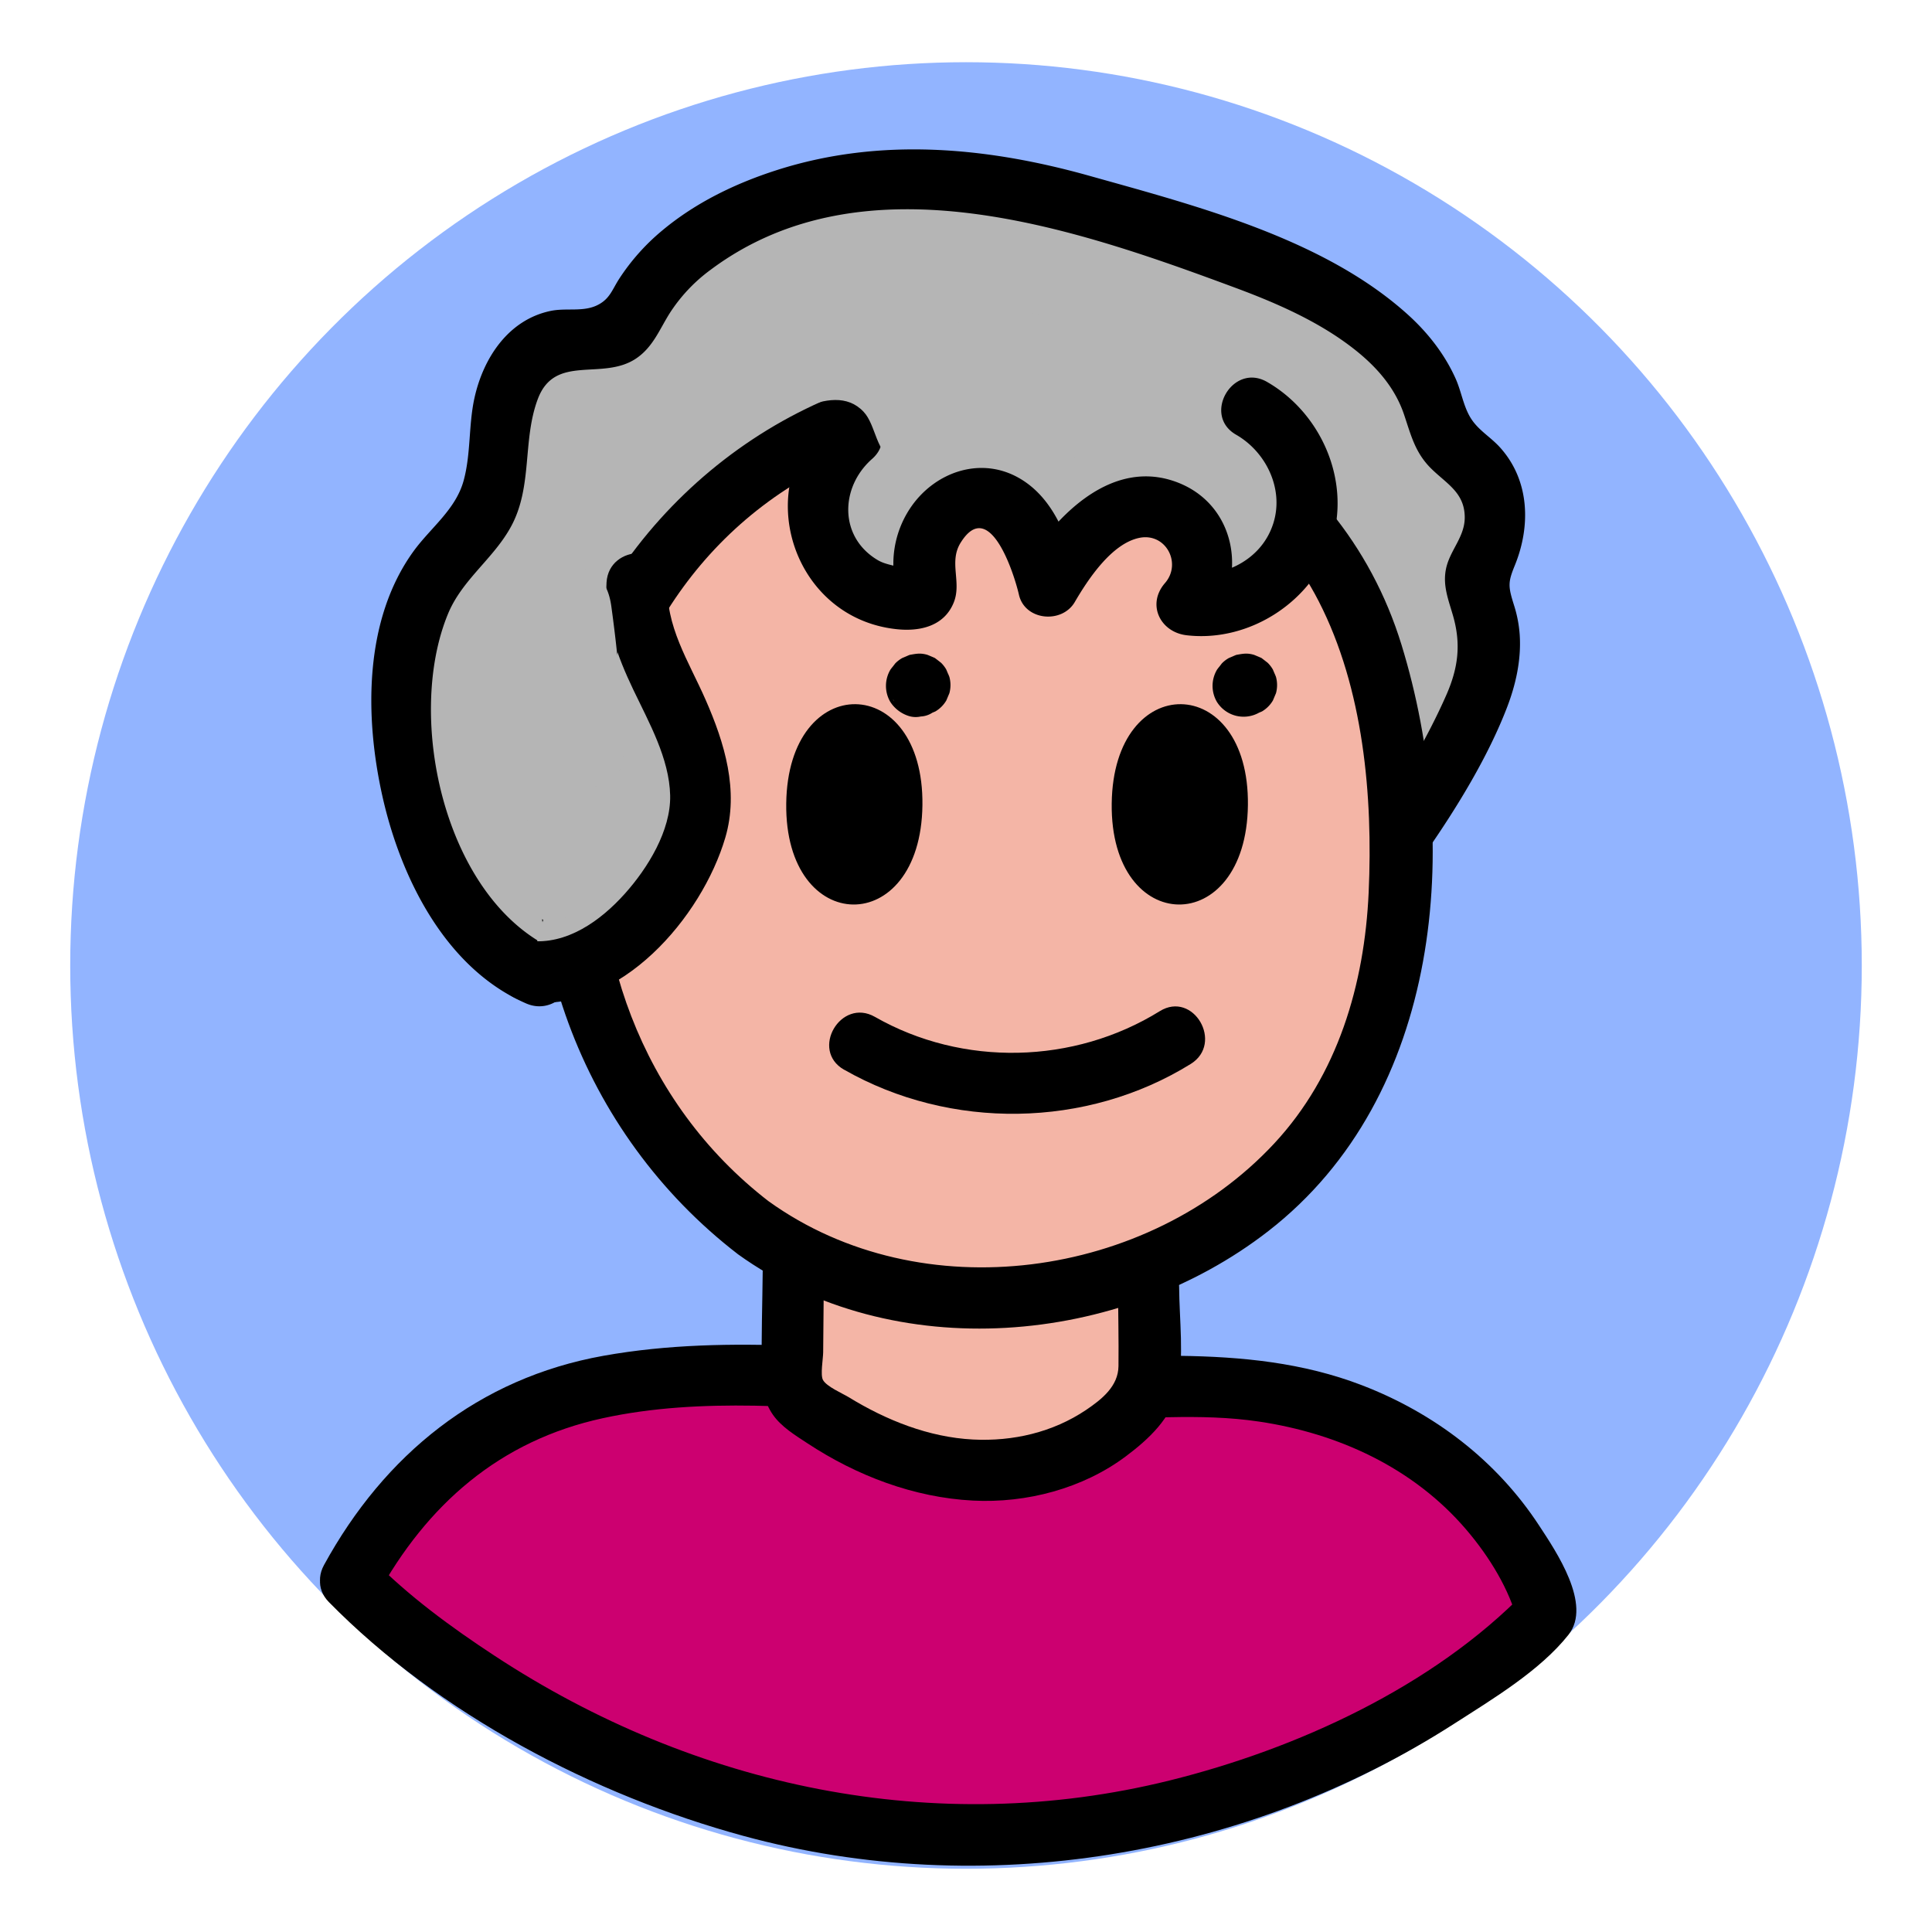 <svg id="Layer_1" data-name="Layer 1" xmlns="http://www.w3.org/2000/svg" viewBox="0 0 1500 1500"><defs><style>.cls-1{fill:#92b4ff;}.cls-2{fill:#b5b5b5;}.cls-3{fill:#cc0070;}.cls-4{fill:#f4b5a6;}</style></defs><title>Kid Talk</title><ellipse class="cls-1" cx="750" cy="749.6" rx="695.48" ry="701.3"/><path class="cls-2" d="M420.55,758.62c-99.22-39.8-141.13-236.48-79.14-318.44,11.21-14.81,26.18-26.89,34.85-43.32,11.77-22.3,10.15-48.93,13.65-73.91s16.12-52.62,40.71-58.23c17.18-3.92,37.53,3.71,51.51-7,6.39-4.91,9.78-12.65,13.53-19.78,36.26-68.9,138.14-98,211-99,72.21-1,142.31,22.16,210.81,45,47.68,15.92,96.06,32.18,137.53,60.6,25.6,17.54,49,40.88,57.81,70.64,2.5,8.44,3.88,17.45,8.8,24.75,5.25,7.8,13.82,12.57,20.87,18.79,16.41,14.47,21.2,37.81,17,58.63-2.07,10.2-13.33,22.06-14,31.1-1,12.81,8.73,26.62,10.36,39.93,5.5,45.09-24.1,83.85-44.52,121C1089,650,1064.6,684,1026.41,711.41,950.08,766.22,886,839.53,801.9,885.85c-8.18,4.51-16.91,8.93-26.25,8.84s-19.3-6.28-20.37-15.56"/><path d="M432.53,738.13C345.79,700.52,314,558.2,347.89,476.45c11-26.51,35.37-42.78,48.86-67.61,17-31.21,8.71-67,20.84-99.14,13.39-35.42,50.33-13.65,76.51-31.52,12.78-8.72,17.79-22.06,25.64-34.65a126.79,126.79,0,0,1,32-34.08c119.5-89.26,283.09-32.12,407.11,13.88,33,12.25,66.78,27,94.42,49.25,16.27,13.12,29.9,28.93,36.71,48.94,5.44,16,8.53,29.71,21.08,42.18,12,11.87,26,18.63,26.16,37.77.13,15.66-11.78,25.8-14.65,40.7-2.51,13,2.25,24.14,5.72,36.44,6.19,22,3.74,40.4-5.5,61.3-15.46,35-37.55,72.38-60.47,103.06-23,30.87-53.92,51.48-83.62,75.27-33.19,26.6-64.44,55.5-97.13,82.69-10.15,8.43-103,73-103.37,71.89-10.44-28.45-56.33-16.16-45.77,12.62,31.67,86.28,150-23.56,186.47-54.11,35.51-29.78,69.43-61.56,106.34-89.64,32-24.32,60.08-48.58,83.15-81.91,23.19-33.5,46.82-72.14,61.53-110.2,6.91-17.87,11.22-37.14,10-56.39a97.14,97.14,0,0,0-4.4-23.16c-4.67-14.9-4.84-17.77.62-31.15,12.28-30.14,11.66-65.4-11.16-91.09-7.85-8.84-17.62-13.81-23.6-24-5.27-9-6.83-19.75-11-29.29-8.32-18.83-21.2-35.47-36.35-49.34C1028.69,185.45,929.1,159.88,846,136.55c-79.75-22.39-162.53-30.11-242.5-4.6-32.32,10.31-63.41,25.3-89.53,47.16a167.09,167.09,0,0,0-33.27,37.41c-5.41,8.39-7.15,15.28-16.24,20.06-11.35,6-24.51,2.21-37,4.83-32.78,6.86-52.26,36.52-59.11,67.68-4.62,21-2.69,43.24-8.37,64-6.2,22.68-25.78,36.69-39.06,55.09-38.48,53.32-37.79,128.34-24.05,189.86,14.15,63.42,49,133.87,111.7,161.06,27.74,12,51.95-28.86,24-41Z"/><path class="cls-3" d="M272.11,1227.05S465.66,1425.13,750,1425.13s451.13-172.77,451.13-172.77-47.7-190.66-310.77-175.48S398,991.38,272.11,1227.05Z"/><path d="M255.33,1243.84c85.49,87,205.52,149.88,322,181.59,185.87,50.59,390.34,16.63,552-87.33,29.32-18.85,66.39-41,88.44-68.88,18.52-23.41-9.7-64.8-22.83-84.84-33-50.4-81.28-87.2-137.31-108.8-92-35.47-191.44-18.3-287.4-22.06-100-3.92-202.23-18.7-301.67-.9-97.1,17.39-170.14,76.83-217,162.46-14.67,26.8,26.3,50.79,41,24,38.88-71,95.42-120.63,175.49-138,77-16.75,158.53-8,236.41-3.42,44.53,2.65,89.1,5,133.71,4.66,46.6-.31,93.08-5.5,139.48,1.41,61.51,9.16,119.7,35.94,160.57,83.65,18.62,21.73,33.78,47.14,40,71.37l6.1-23.09c-72,74.06-177.8,122.31-276.29,146.71-181.92,45.06-368.67,5.19-524-96.82-33.57-22-66.95-46.45-95.2-75.2C267.45,1188.45,233.89,1222,255.33,1243.84Z"/><path class="cls-4" d="M615.92,984.79l-.73,81.38c-.05,5.79,0,11.9,2.88,16.91,2.17,3.74,5.71,6.44,9.21,9,37,26.81,80.41,46.23,126,49.15s93.36-12.09,124.73-45.3c5.23-5.55,10.1-11.74,12.34-19,1.83-6,1.81-12.34,1.77-18.59q-.2-29.65-.4-59.29"/><path d="M592.19,984.79c-.25,27.09-1.2,54.3-.74,81.38.21,11.83,1.8,22.46,8.7,32.32,6.59,9.41,17.38,15.92,26.83,22.14,38.22,25.13,82.53,42.06,128.45,44.42,41.5,2.14,85.3-9.35,118.73-34.41,17.43-13.06,35.62-29.75,40.14-52,5.11-25.17,1.34-54.1,1.17-79.64-.2-30.53-47.67-30.6-47.47,0,.14,20.54.62,41.1.39,61.64-.17,15.6-12.81,25.68-25.1,34-25.9,17.44-56.88,24.58-87.86,23-34.4-1.77-67.38-15-96.48-32.85-4.92-3-17.17-8.21-20-13.4-2.15-3.88.12-16.51.16-21.43l.59-65.11c.28-30.56-47.2-30.58-47.47,0Z"/><path class="cls-4" d="M584.91,953.27c-169.12-127.24-196.12-387-48.72-542,69-72.61,169.33-112.39,267.75-106.23,91.1,5.7,181.63,52.63,230.48,132.15,32.07,52.21,44.86,114.65,50.06,176.22,6.22,73.63,1.89,150.27-28.67,217.13-59.67,130.58-215.42,197.45-353.18,171.92C660.61,994.62,619.41,979.22,584.91,953.27Z"/><path d="M596.89,932.77C397,778.79,429,438.11,674,348.15c127.18-46.69,285.08-7.59,349.88,118.73C1058.6,534.5,1066,618,1062.63,692.82c-3.21,71.27-23.91,141.84-73.29,194.93-97.92,105.29-274.12,130-392.45,45-24.85-17.85-48.58,23.31-24,41,121,87,296.82,71.46,411.92-18,134.85-104.8,150.67-301,103.31-455.14-48-156.28-205.85-241-364.17-214.74-147.34,24.45-267.2,140.94-298.44,286.39-32.41,150.89,25.5,307.59,147.38,401.48C597.11,992.39,620.78,951.18,596.89,932.77Z"/><path d="M716.17,625.14c1.27-103.6-104.47-105.06-105.74-1.29C609.16,727.45,714.9,728.92,716.17,625.14Z"/><path d="M968.87,625.14c1.27-103.6-104.47-105.06-105.74-1.29C861.86,727.45,967.6,728.92,968.87,625.14Z"/><path d="M655.38,830.5c82.45,47.07,188.26,45.66,269.08-4.44,25.91-16.07,2.1-57.15-24-41-66.6,41.29-153,43.37-221.16,4.44-26.57-15.17-50.52,25.83-24,41Z"/><path class="cls-2" d="M660.33,339.53c-22.72,18.44-31.93,51.82-21.9,79.3S677,465.9,706.26,465.38c4.16-.08,8.8-.76,11.39-4,3.28-4.13,1.7-10.1.63-15.26-6.08-29.43,19.25-64.18,48.8-58.8,28.86,5.25,40.61,39.47,46.9,68.12a164.47,164.47,0,0,1,37.07-45.06c8.08-6.84,17.06-13,27.31-15.66,18.79-4.83,40.27,4.23,49.92,21.06s6.65,39.94-7,53.73c37.66,5.79,77.72-18.74,89.68-54.92s-5.58-79.75-39.27-97.55"/><path d="M643.54,322.75c-61.3,54-28.88,157,52.45,165.73,18.17,2,37.15-2.24,44.54-20.82,6.22-15.62-4-31.25,5.24-46.2,22.39-36.16,41.61,24,45.32,40.26,4.61,20.21,33.42,22.77,43.38,5.67,10.23-17.56,28.64-45.47,50.2-49.81,20.5-4.13,33.1,19.83,19.82,35.11-14.37,16.54-3.75,38.11,16.79,40.52,49.27,5.78,99.29-27,113.27-74.72,13.67-46.67-9.35-98.18-50.88-122-26.55-15.21-50.49,25.79-24,41,23.24,13.32,37.19,41.92,29.06,68.37-8.91,29-38.91,43.22-67.49,39.87l16.78,40.52c32.27-37.14,22.12-96.85-27.47-113-50.71-16.52-94.07,30.65-117.1,70.18l43.38,5.67c-6.64-29.13-17.94-61.93-45.37-77.79-29.92-17.3-65.28-5-84.1,22.23a78,78,0,0,0-13.76,43.13c0,3.05-.25,10.56,1.4,13.38q.65,10.74,11.22-8.41l-5.15-.11c-6.36-2.74-13.32-2.95-19.62-6.68-30.23-17.92-29.24-56.64-4.38-78.53,23-20.23-10.71-53.7-33.57-33.57Z"/><path class="cls-2" d="M934.21,340.43c-16.37,10.36-49.34,9.56-64,11.29-10,1.19-20.65,3.59-30.81,3.49-22.87-.21-35-12.13-55.93-19.32-13-4.46-27.21-.25-40.14,4.38-16.25,5.82-29.36,25.46-47.76,18.18-15.84-6.29-15.11-28.22-25.13-38.8C658,306.41,640.24,309.52,622.43,317c15.46-6.48,28.2-26.73,42.72-35.62,15.52-9.52,25.77-5.48,43.47-10.45,14.81-4.16,26.42-17.54,41.47-23,34.58-12.44,69.38-1.41,103.95,4.86,37.31,6.76,69,14,85.82,53.55,2.84,6.68,4.89,14,3.69,21.17C942.61,333.11,939.17,337.28,934.21,340.43Z"/><path class="cls-2" d="M410.57,754.18c14.3,2.41,29-1.21,42.31-7.08,34.9-15.43,61.53-46,78.29-80.31,7.15-14.62,12.76-30.38,12.94-46.65.16-15.48-4.58-30.53-9.27-45.28-13.38-42.06-44.16-76.58-40.2-122.58"/><path d="M410.57,777.91c71.08,8.32,134.32-65.77,152.54-127.52,10.78-36.56-.54-73.58-15.37-107.28-13-29.66-31.39-57.16-29.36-90.83,1.83-30.51-45.64-30.4-47.47,0-1.79,29.74,8.16,56.73,20.75,83.14,12.1,25.38,28,53.3,28.65,82.15.6,27.33-17.45,56.51-35.17,76.28-18.81,21-45.09,40-74.57,36.59-12.75-1.49-23.74,12-23.74,23.74,0,14.07,10.95,22.23,23.74,23.73Z"/><path class="cls-2" d="M401.78,673.8l3.63,24c1.74,11.51,15.6,18.57,26,17,12.3-1.85,19.49-11.22,20.58-23.31l18.34-204.27-46.62,6.31a251.82,251.82,0,0,1,12.58,94.25h47.48c-.43-25.91-1.84-51.79-4.39-77.58-1.31-13.16-2.94-26.28-4.74-39.39-1.9-13.86-7.62-25.36-22.08-29.49-10.43-3-21.16,2.07-26.81,10.91l-.76,1.19c-16.5,25.81,24.57,49.65,41,24l.76-1.19L440,487.1l1.62.46-10.47-6.1c-5.52-5.08-2.12,2.79-1.64,6.67q.81,6.62,1.54,13.24,1.56,14.34,2.67,28.74c1.48,19.19,2.32,38.42,2.63,57.67.51,30.71,45.81,30.38,47.48,0a290,290,0,0,0-14.29-106.87c-8.67-26.15-44.24-20.2-46.62,6.31L404.56,691.49l46.62-6.31-3.62-24c-1.92-12.69-17.9-19.69-29.2-16.58-13.57,3.73-18.5,16.47-16.58,29.2Z"/><path d="M732.27,521.05l-.08-.16,2.4,5.67a.83.83,0,0,1-.06-.21l.85,6.31a1,1,0,0,1,0-.25l-.85,6.31a2.17,2.17,0,0,1,.07-.24l-2.39,5.67a1.59,1.59,0,0,1,.13-.22l-3.71,4.8a1.82,1.82,0,0,1,.31-.31l-4.81,3.71a2.46,2.46,0,0,1,.45-.25l-5.67,2.39a2.09,2.09,0,0,1,.49-.13l-6.31.85a1.21,1.21,0,0,1,.38,0l-6.31-.85a1.05,1.05,0,0,1,.24.06l-5.67-2.39a.94.94,0,0,1,.22.12l-4.8-3.71a.93.93,0,0,1,.14.14l-3.71-4.8a1.16,1.16,0,0,1,.14.24l-2.4-5.67,0,.06a26.55,26.55,0,0,0,10.91,14.18,17.62,17.62,0,0,0,8.83,2.82,17.92,17.92,0,0,0,9.46-.42l5.67-2.4a23.88,23.88,0,0,0,8.52-8.51l2.39-5.67a23.91,23.91,0,0,0,0-12.62,30.48,30.48,0,0,0-1.22-2.89c-.4-1-.81-1.93-1.22-2.89l-.06-.12a24.56,24.56,0,0,0-3.87-5c-.16-.17-4.68-3.66-4.88-3.78l-.11-.06c-.24-.15-5.43-2.33-5.74-2.42l-.14-.05c-5.09-1.43-8-.9-13.1,0l-.3.07-.14,0c-1,.39-1.93.8-2.88,1.22l-2.89,1.22a23.92,23.92,0,0,0-5.29,4l-.18.19-1.89,2.45c-.66.79-1.29,1.6-1.89,2.44l-.08.14a24.65,24.65,0,0,0,0,24.85,26.62,26.62,0,0,0,14.19,10.91,18,18,0,0,0,9.46.43,17.81,17.81,0,0,0,8.83-2.82l4.8-3.71a23.72,23.72,0,0,0,6.11-10.48l.84-6.3a23.54,23.54,0,0,0-3.24-12Z"/><path d="M985.85,521.05c0-.06-.06-.11-.08-.16l2.39,5.67a1.66,1.66,0,0,1-.06-.21l.85,6.31a1,1,0,0,1,0-.25l-.85,6.31a1.13,1.13,0,0,1,.08-.24l-2.4,5.67a1.59,1.59,0,0,1,.13-.22l-3.71,4.8a2.27,2.27,0,0,1,.31-.31l-4.8,3.71a2.76,2.76,0,0,1,.44-.25l-5.67,2.39a2.17,2.17,0,0,1,.5-.13l-6.31.85a1.15,1.15,0,0,1,.37,0l-6.31-.85a1,1,0,0,1,.25.06l-5.67-2.39a.72.72,0,0,1,.21.12l-4.8-3.71.15.14-3.72-4.8a1.16,1.16,0,0,1,.14.24l-2.39-5.67,0,.06a26.55,26.55,0,0,0,10.91,14.18,17.55,17.55,0,0,0,8.82,2.82,18,18,0,0,0,9.47-.42l5.67-2.4a23.93,23.93,0,0,0,8.51-8.51l2.39-5.67a23.91,23.91,0,0,0,0-12.62,30.4,30.4,0,0,0-1.21-2.89c-.41-1-.81-1.93-1.22-2.89a.75.75,0,0,1-.07-.12,24.52,24.52,0,0,0-3.86-5c-.17-.17-4.69-3.66-4.89-3.78l-.1-.06c-.25-.15-5.44-2.33-5.74-2.42l-.15-.05c-5.09-1.43-8-.9-13.09,0l-.31.07-.13,0c-1,.39-1.93.8-2.89,1.22l-2.89,1.22a23.63,23.63,0,0,0-5.28,4l-.19.19-1.89,2.45c-.66.79-1.29,1.6-1.89,2.44l-.07.14a24.59,24.59,0,0,0,0,24.85,24.45,24.45,0,0,0,32.47,8.52l4.81-3.71a23.71,23.71,0,0,0,6.1-10.48l.85-6.3a23.74,23.74,0,0,0-3.24-12Z"/></svg>